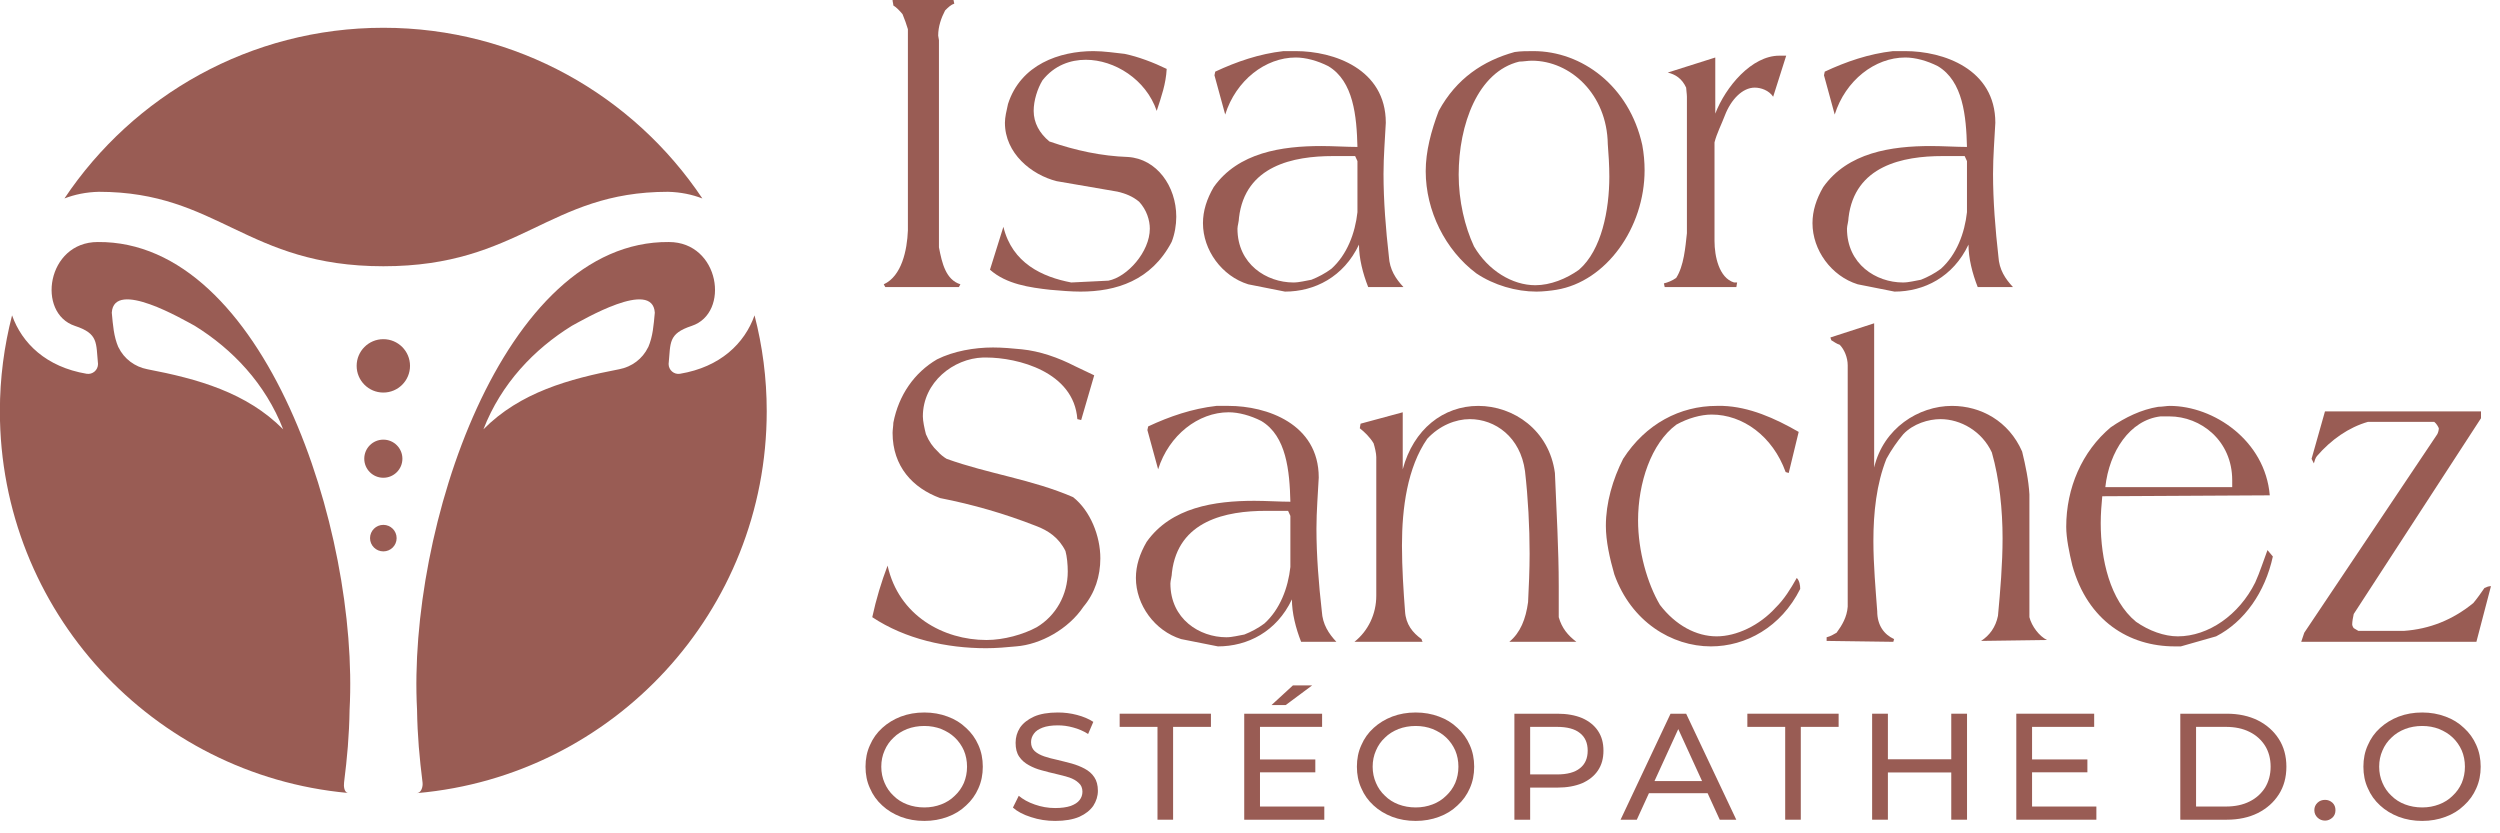 <?xml version="1.0" encoding="UTF-8" standalone="no"?>
<!DOCTYPE svg PUBLIC "-//W3C//DTD SVG 1.1//EN" "http://www.w3.org/Graphics/SVG/1.1/DTD/svg11.dtd">
<svg width="100%" height="100%" viewBox="0 0 126 42" version="1.1" xmlns="http://www.w3.org/2000/svg" xmlns:xlink="http://www.w3.org/1999/xlink" xml:space="preserve" xmlns:serif="http://www.serif.com/" style="fill-rule:evenodd;clip-rule:evenodd;stroke-linejoin:round;stroke-miterlimit:2;">
    <g transform="matrix(1,0,0,1,-2307.24,-418.557)">
        <g>
            <g transform="matrix(1,0,0,1,0,0.036)">
                <g transform="matrix(0,-1,-1,0,2326.56,444.973)">
                    <path d="M-0.67,-0.67C-0.3,-0.67 -0.001,-0.37 -0.001,-0.001C-0.001,0.369 -0.3,0.67 -0.67,0.67C-1.039,0.67 -1.338,0.369 -1.338,-0.001C-1.338,-0.37 -1.039,-0.67 -0.67,-0.67" style="fill:rgb(153,92,84);"/>
                </g>
                <g transform="matrix(1,0,0,1,2312.22,423.673)">
                    <path d="M0,4.515C6.031,4.515 7.43,8.267 14.343,8.267C21.255,8.267 22.654,4.515 28.685,4.515C29.328,4.53 29.905,4.652 30.42,4.852C26.953,-0.335 21.048,-3.752 14.344,-3.752C7.638,-3.752 1.733,-0.335 -1.732,4.85C-1.218,4.652 -0.641,4.53 0,4.515" style="fill:rgb(153,92,84);"/>
                </g>
                <g transform="matrix(-1,0,0,1,2326.56,442.6)">
                    <path d="M0,-1.921C0.531,-1.921 0.961,-1.491 0.961,-0.96C0.961,-0.43 0.531,0 0,0C-0.531,0 -0.961,-0.43 -0.961,-0.96C-0.961,-1.491 -0.531,-1.921 0,-1.921" style="fill:rgb(153,92,84);"/>
                </g>
                <g transform="matrix(-1,0,0,1,2326.56,438.306)">
                    <path d="M0,-2.691C0.743,-2.691 1.345,-2.089 1.345,-1.346C1.345,-0.603 0.743,0 0,0C-0.743,0 -1.345,-0.603 -1.345,-1.346C-1.345,-2.089 -0.743,-2.691 0,-2.691" style="fill:rgb(153,92,84);"/>
                </g>
                <g transform="matrix(1,0,0,1,2314.66,452)">
                    <path d="M0,-14.871C-0.618,-14.99 -1.168,-15.389 -1.45,-15.978L-1.454,-15.977C-1.69,-16.531 -1.725,-17.074 -1.786,-17.72C-1.682,-19.436 1.842,-17.352 2.393,-17.06C4.289,-15.887 5.956,-14.148 6.851,-11.841C5.009,-13.702 2.537,-14.384 0,-14.871M9.921,5.956C10.077,4.709 10.179,3.609 10.199,2.292C10.684,-6.759 5.894,-21.356 -2.493,-21.281C-5.063,-21.281 -5.59,-17.695 -3.642,-17.053C-2.445,-16.659 -2.587,-16.203 -2.48,-15.133C-2.48,-14.827 -2.754,-14.59 -3.055,-14.641C-5.087,-14.983 -6.311,-16.172 -6.812,-17.585C-7.21,-16.042 -7.426,-14.423 -7.426,-12.756C-7.426,-2.688 0.275,5.581 10.109,6.485C9.933,6.444 9.894,6.167 9.921,5.956" style="fill:rgb(153,92,84);"/>
                </g>
                <g transform="matrix(1,0,0,1,2339.91,453.117)">
                    <path d="M0,-17.094L-0.004,-17.095C-0.286,-16.505 -0.836,-16.106 -1.454,-15.988C-3.992,-15.501 -6.463,-14.819 -8.305,-12.958C-7.411,-15.264 -5.744,-17.004 -3.847,-18.176C-3.296,-18.468 0.228,-20.553 0.332,-18.837C0.271,-18.191 0.236,-17.648 0,-17.094M5.359,-18.702C4.859,-17.288 3.635,-16.099 1.603,-15.758C1.302,-15.707 1.028,-15.944 1.028,-16.25C1.135,-17.32 0.992,-17.775 2.189,-18.17C4.138,-18.812 3.61,-22.398 1.041,-22.398C-7.346,-22.473 -12.136,-7.876 -11.651,1.175C-11.631,2.492 -11.529,3.592 -11.374,4.839C-11.346,5.058 -11.441,5.351 -11.635,5.374C-11.65,5.376 -11.668,5.377 -11.684,5.379C-11.664,5.378 -11.644,5.377 -11.624,5.375C-1.762,4.501 5.973,-3.78 5.973,-13.873C5.973,-15.54 5.758,-17.158 5.359,-18.702" style="fill:rgb(153,92,84);"/>
                </g>
            </g>
            <g transform="matrix(1,0,0,1,0,-2.837)">
                <g transform="matrix(1,0,0,1,-0.324,0.324)">
                    <g transform="matrix(19.32,0,0,23,2351.41,453.441)">
                        <path d="M0.601,-0.184C0.601,-0.233 0.575,-0.288 0.53,-0.318C0.423,-0.357 0.309,-0.369 0.2,-0.402C0.192,-0.406 0.183,-0.412 0.177,-0.418C0.164,-0.428 0.154,-0.44 0.146,-0.456C0.142,-0.469 0.138,-0.485 0.138,-0.495C0.138,-0.57 0.218,-0.622 0.295,-0.624L0.303,-0.624C0.385,-0.624 0.532,-0.593 0.541,-0.489L0.551,-0.487L0.585,-0.585L0.535,-0.605C0.491,-0.624 0.443,-0.638 0.396,-0.642C0.373,-0.644 0.345,-0.646 0.321,-0.646C0.272,-0.646 0.218,-0.638 0.175,-0.62C0.116,-0.591 0.075,-0.542 0.061,-0.481C0.061,-0.475 0.059,-0.465 0.059,-0.459C0.059,-0.385 0.112,-0.338 0.183,-0.316C0.268,-0.302 0.351,-0.282 0.433,-0.255C0.465,-0.245 0.493,-0.229 0.51,-0.2C0.514,-0.188 0.516,-0.17 0.516,-0.155C0.516,-0.104 0.485,-0.058 0.435,-0.033C0.4,-0.017 0.349,-0.005 0.304,-0.005C0.192,-0.005 0.075,-0.058 0.046,-0.168C0.03,-0.133 0.016,-0.094 0.006,-0.055C0.092,-0.007 0.2,0.013 0.303,0.013C0.329,0.013 0.357,0.011 0.381,0.009C0.445,0.005 0.518,-0.029 0.557,-0.078C0.587,-0.108 0.601,-0.145 0.601,-0.184Z" style="fill:rgb(153,92,84);fill-rule:nonzero;"/>
                    </g>
                    <g transform="matrix(19.32,0,0,23,2364.62,453.441)">
                        <path d="M0.533,-0.001C0.513,-0.019 0.497,-0.039 0.495,-0.068C0.487,-0.127 0.481,-0.19 0.481,-0.249C0.481,-0.288 0.485,-0.326 0.487,-0.361C0.487,-0.479 0.351,-0.518 0.252,-0.518L0.22,-0.518C0.157,-0.512 0.098,-0.495 0.042,-0.473L0.04,-0.465L0.068,-0.379C0.096,-0.454 0.173,-0.504 0.252,-0.504C0.278,-0.504 0.309,-0.497 0.337,-0.485C0.403,-0.452 0.411,-0.375 0.413,-0.308C0.386,-0.308 0.349,-0.31 0.319,-0.31C0.216,-0.31 0.102,-0.296 0.038,-0.22C0.02,-0.194 0.01,-0.168 0.01,-0.141C0.01,-0.082 0.059,-0.025 0.128,-0.007L0.224,0.009C0.301,0.009 0.377,-0.023 0.417,-0.094C0.417,-0.064 0.427,-0.031 0.441,-0.001L0.533,-0.001ZM0.413,-0.165C0.407,-0.119 0.386,-0.072 0.345,-0.041C0.329,-0.031 0.311,-0.023 0.293,-0.017C0.278,-0.015 0.262,-0.011 0.246,-0.011C0.176,-0.011 0.1,-0.051 0.1,-0.129C0.1,-0.135 0.104,-0.145 0.104,-0.153C0.12,-0.267 0.246,-0.288 0.349,-0.288L0.407,-0.288L0.413,-0.277L0.413,-0.165Z" style="fill:rgb(153,92,84);fill-rule:nonzero;"/>
                    </g>
                    <g transform="matrix(19.32,0,0,23,2375.75,453.441)">
                        <path d="M0.583,-0.001C0.561,-0.015 0.545,-0.031 0.537,-0.055L0.537,-0.123C0.537,-0.204 0.531,-0.288 0.527,-0.371C0.512,-0.465 0.419,-0.518 0.327,-0.518C0.236,-0.518 0.158,-0.467 0.13,-0.379L0.13,-0.504L0.02,-0.479L0.018,-0.469C0.03,-0.461 0.044,-0.45 0.054,-0.436C0.057,-0.428 0.061,-0.414 0.061,-0.406L0.061,-0.102C0.061,-0.062 0.04,-0.025 0.004,-0.001L0.182,-0.001C0.18,-0.003 0.18,-0.005 0.179,-0.007C0.156,-0.021 0.138,-0.039 0.136,-0.068C0.132,-0.112 0.128,-0.163 0.128,-0.212C0.128,-0.294 0.142,-0.383 0.194,-0.446C0.226,-0.475 0.268,-0.489 0.305,-0.489C0.371,-0.489 0.437,-0.45 0.449,-0.375C0.457,-0.316 0.461,-0.253 0.461,-0.194C0.461,-0.159 0.459,-0.121 0.457,-0.088C0.451,-0.051 0.437,-0.021 0.408,-0.001L0.583,-0.001Z" style="fill:rgb(153,92,84);fill-rule:nonzero;"/>
                    </g>
                    <g transform="matrix(19.32,0,0,23,2388.21,453.441)">
                        <path d="M0.522,-0.117C0.522,-0.125 0.52,-0.135 0.513,-0.141C0.497,-0.117 0.48,-0.094 0.458,-0.076C0.416,-0.037 0.356,-0.013 0.304,-0.013C0.251,-0.013 0.197,-0.037 0.156,-0.082C0.123,-0.129 0.099,-0.2 0.099,-0.267C0.099,-0.349 0.133,-0.436 0.199,-0.477C0.229,-0.491 0.263,-0.499 0.291,-0.499C0.372,-0.499 0.45,-0.452 0.484,-0.373L0.492,-0.371L0.518,-0.461C0.456,-0.491 0.389,-0.516 0.32,-0.518L0.304,-0.518C0.209,-0.518 0.119,-0.479 0.06,-0.402C0.033,-0.357 0.015,-0.306 0.015,-0.255C0.015,-0.222 0.025,-0.184 0.037,-0.149C0.081,-0.045 0.187,0.009 0.289,0.009C0.38,0.009 0.472,-0.033 0.522,-0.117Z" style="fill:rgb(153,92,84);fill-rule:nonzero;"/>
                    </g>
                    <g transform="matrix(19.32,0,0,23,2399.51,453.441)">
                        <path d="M0.581,-0.005C0.561,-0.013 0.541,-0.035 0.535,-0.055L0.535,-0.324C0.533,-0.355 0.525,-0.387 0.516,-0.418C0.481,-0.485 0.408,-0.518 0.333,-0.518C0.246,-0.518 0.154,-0.469 0.13,-0.383L0.13,-0.699L0.016,-0.668C0.016,-0.666 0.018,-0.664 0.018,-0.662C0.026,-0.658 0.032,-0.654 0.04,-0.652C0.052,-0.642 0.061,-0.624 0.061,-0.607L0.061,-0.078C0.059,-0.055 0.046,-0.037 0.032,-0.021C0.024,-0.017 0.016,-0.013 0.006,-0.011L0.006,-0.003L0.18,-0.001L0.182,-0.007C0.156,-0.017 0.138,-0.037 0.138,-0.068C0.134,-0.114 0.128,-0.17 0.128,-0.222C0.128,-0.284 0.136,-0.347 0.162,-0.402C0.175,-0.422 0.19,-0.44 0.206,-0.456C0.232,-0.479 0.272,-0.489 0.303,-0.489C0.355,-0.489 0.411,-0.463 0.437,-0.416C0.457,-0.357 0.465,-0.29 0.465,-0.228C0.465,-0.172 0.459,-0.112 0.453,-0.058C0.447,-0.033 0.431,-0.015 0.409,-0.003L0.581,-0.005Z" style="fill:rgb(153,92,84);fill-rule:nonzero;"/>
                    </g>
                    <g transform="matrix(19.32,0,0,23,2411.47,453.441)">
                        <path d="M0.551,-0.188L0.537,-0.202C0.527,-0.18 0.517,-0.153 0.505,-0.131C0.463,-0.06 0.383,-0.013 0.303,-0.013C0.268,-0.013 0.228,-0.025 0.194,-0.045C0.126,-0.092 0.102,-0.182 0.102,-0.261C0.102,-0.282 0.104,-0.302 0.106,-0.32L0.543,-0.322C0.531,-0.442 0.397,-0.518 0.282,-0.518C0.274,-0.518 0.262,-0.516 0.252,-0.516C0.208,-0.51 0.166,-0.493 0.128,-0.471C0.053,-0.418 0.012,-0.338 0.012,-0.253C0.012,-0.228 0.02,-0.196 0.028,-0.168C0.068,-0.047 0.176,0.009 0.295,0.009L0.311,0.009L0.403,-0.013C0.477,-0.045 0.531,-0.11 0.551,-0.188ZM0.445,-0.34L0.114,-0.34C0.124,-0.418 0.178,-0.487 0.258,-0.495L0.281,-0.495C0.363,-0.495 0.445,-0.442 0.445,-0.355L0.445,-0.34Z" style="fill:rgb(153,92,84);fill-rule:nonzero;"/>
                    </g>
                    <g transform="matrix(19.32,0,0,23,2423.41,453.441)">
                        <path d="M0.502,-0.123C0.495,-0.123 0.491,-0.121 0.485,-0.119C0.476,-0.108 0.466,-0.096 0.456,-0.086C0.402,-0.049 0.342,-0.029 0.275,-0.025L0.156,-0.025L0.144,-0.031C0.142,-0.033 0.14,-0.037 0.14,-0.039C0.14,-0.045 0.142,-0.055 0.144,-0.062L0.476,-0.491L0.476,-0.506L0.069,-0.506L0.034,-0.402L0.04,-0.392C0.042,-0.398 0.044,-0.404 0.048,-0.408C0.085,-0.444 0.131,-0.471 0.181,-0.483L0.354,-0.483C0.36,-0.479 0.364,-0.473 0.366,-0.469C0.366,-0.465 0.364,-0.459 0.362,-0.456L0.015,-0.021L0.007,-0.001L0.464,-0.001L0.502,-0.123Z" style="fill:rgb(153,92,84);fill-rule:nonzero;"/>
                    </g>
                </g>
                <g transform="matrix(1,0,0,1,-0.324,0.324)">
                    <g transform="matrix(19.32,0,0,23,2351.39,435.56)">
                        <path d="M0.237,-0.007C0.199,-0.017 0.189,-0.053 0.181,-0.088L0.181,-0.542C0.181,-0.544 0.179,-0.55 0.179,-0.552C0.179,-0.572 0.187,-0.591 0.197,-0.607C0.205,-0.614 0.213,-0.62 0.221,-0.622L0.219,-0.63L0.06,-0.63C0.06,-0.626 0.062,-0.622 0.062,-0.618C0.07,-0.614 0.078,-0.607 0.086,-0.599C0.092,-0.587 0.096,-0.577 0.1,-0.566L0.1,-0.125C0.098,-0.082 0.084,-0.025 0.037,-0.007L0.041,-0.001L0.233,-0.001L0.237,-0.007Z" style="fill:rgb(153,92,84);fill-rule:nonzero;"/>
                    </g>
                    <g transform="matrix(19.32,0,0,23,2357.42,435.56)">
                        <path d="M0.488,-0.155C0.488,-0.222 0.437,-0.282 0.362,-0.286C0.293,-0.288 0.226,-0.3 0.157,-0.32C0.131,-0.338 0.116,-0.361 0.116,-0.387C0.116,-0.41 0.126,-0.436 0.139,-0.454C0.17,-0.487 0.212,-0.499 0.252,-0.499C0.327,-0.499 0.409,-0.456 0.437,-0.387C0.449,-0.418 0.461,-0.446 0.463,-0.479C0.429,-0.493 0.388,-0.506 0.353,-0.512C0.331,-0.514 0.299,-0.518 0.272,-0.518C0.184,-0.518 0.082,-0.489 0.049,-0.402C0.045,-0.387 0.041,-0.373 0.041,-0.361C0.041,-0.294 0.11,-0.247 0.176,-0.233L0.335,-0.21C0.355,-0.206 0.374,-0.2 0.391,-0.188C0.411,-0.17 0.419,-0.147 0.419,-0.129C0.419,-0.078 0.36,-0.023 0.311,-0.015L0.214,-0.011C0.139,-0.023 0.06,-0.053 0.037,-0.133L0.002,-0.039C0.045,-0.007 0.106,-0 0.159,0.005C0.186,0.007 0.214,0.009 0.238,0.009C0.331,0.009 0.423,-0.015 0.476,-0.1C0.484,-0.117 0.488,-0.137 0.488,-0.155Z" style="fill:rgb(153,92,84);fill-rule:nonzero;"/>
                    </g>
                    <g transform="matrix(19.32,0,0,23,2368,435.56)">
                        <path d="M0.533,-0.001C0.513,-0.019 0.497,-0.039 0.495,-0.068C0.487,-0.127 0.481,-0.19 0.481,-0.249C0.481,-0.288 0.485,-0.326 0.487,-0.361C0.487,-0.479 0.351,-0.518 0.252,-0.518L0.22,-0.518C0.157,-0.512 0.098,-0.495 0.042,-0.473L0.04,-0.465L0.068,-0.379C0.096,-0.454 0.173,-0.504 0.252,-0.504C0.278,-0.504 0.309,-0.497 0.337,-0.485C0.403,-0.452 0.411,-0.375 0.413,-0.308C0.386,-0.308 0.349,-0.31 0.319,-0.31C0.216,-0.31 0.102,-0.296 0.038,-0.22C0.02,-0.194 0.01,-0.168 0.01,-0.141C0.01,-0.082 0.059,-0.025 0.128,-0.007L0.224,0.009C0.301,0.009 0.377,-0.023 0.417,-0.094C0.417,-0.064 0.427,-0.031 0.441,-0.001L0.533,-0.001ZM0.413,-0.165C0.407,-0.119 0.386,-0.072 0.345,-0.041C0.329,-0.031 0.311,-0.023 0.293,-0.017C0.278,-0.015 0.262,-0.011 0.246,-0.011C0.176,-0.011 0.1,-0.051 0.1,-0.129C0.1,-0.135 0.104,-0.145 0.104,-0.153C0.12,-0.267 0.246,-0.288 0.349,-0.288L0.407,-0.288L0.413,-0.277L0.413,-0.165Z" style="fill:rgb(153,92,84);fill-rule:nonzero;"/>
                    </g>
                    <g transform="matrix(19.32,0,0,23,2379.13,435.56)">
                        <path d="M0.586,-0.257C0.586,-0.275 0.584,-0.294 0.58,-0.312C0.546,-0.442 0.422,-0.518 0.296,-0.518C0.279,-0.518 0.263,-0.518 0.247,-0.516C0.165,-0.497 0.095,-0.458 0.049,-0.387C0.029,-0.343 0.015,-0.298 0.015,-0.255C0.015,-0.168 0.066,-0.082 0.147,-0.031C0.193,-0.005 0.251,0.009 0.304,0.009C0.32,0.009 0.342,0.007 0.356,0.005C0.486,-0.013 0.586,-0.131 0.586,-0.257ZM0.494,-0.243C0.494,-0.17 0.474,-0.082 0.415,-0.039C0.382,-0.019 0.34,-0.005 0.301,-0.005C0.241,-0.005 0.178,-0.037 0.141,-0.09C0.117,-0.133 0.101,-0.19 0.101,-0.247C0.101,-0.357 0.151,-0.473 0.259,-0.495C0.269,-0.495 0.281,-0.497 0.292,-0.497C0.392,-0.497 0.488,-0.424 0.49,-0.314C0.492,-0.294 0.494,-0.267 0.494,-0.243Z" style="fill:rgb(153,92,84);fill-rule:nonzero;"/>
                    </g>
                    <g transform="matrix(19.32,0,0,23,2391.29,435.56)">
                        <path d="M0.326,-0.508L0.308,-0.508C0.236,-0.508 0.168,-0.44 0.141,-0.381L0.141,-0.504L0.017,-0.471C0.037,-0.467 0.054,-0.458 0.065,-0.438C0.065,-0.434 0.067,-0.424 0.067,-0.418L0.067,-0.119C0.063,-0.088 0.059,-0.047 0.039,-0.021C0.029,-0.015 0.017,-0.011 0.007,-0.009L0.009,-0.001L0.196,-0.001L0.198,-0.011L0.19,-0.011C0.151,-0.021 0.139,-0.068 0.139,-0.102L0.139,-0.318C0.145,-0.338 0.157,-0.357 0.166,-0.377C0.182,-0.412 0.212,-0.438 0.244,-0.438C0.26,-0.438 0.281,-0.432 0.292,-0.418L0.326,-0.508Z" style="fill:rgb(153,92,84);fill-rule:nonzero;"/>
                    </g>
                    <g transform="matrix(19.32,0,0,23,2398.72,435.56)">
                        <path d="M0.533,-0.001C0.513,-0.019 0.497,-0.039 0.495,-0.068C0.487,-0.127 0.481,-0.19 0.481,-0.249C0.481,-0.288 0.485,-0.326 0.487,-0.361C0.487,-0.479 0.351,-0.518 0.252,-0.518L0.22,-0.518C0.157,-0.512 0.098,-0.495 0.042,-0.473L0.04,-0.465L0.068,-0.379C0.096,-0.454 0.173,-0.504 0.252,-0.504C0.278,-0.504 0.309,-0.497 0.337,-0.485C0.403,-0.452 0.411,-0.375 0.413,-0.308C0.386,-0.308 0.349,-0.31 0.319,-0.31C0.216,-0.31 0.102,-0.296 0.038,-0.22C0.02,-0.194 0.01,-0.168 0.01,-0.141C0.01,-0.082 0.059,-0.025 0.128,-0.007L0.224,0.009C0.301,0.009 0.377,-0.023 0.417,-0.094C0.417,-0.064 0.427,-0.031 0.441,-0.001L0.533,-0.001ZM0.413,-0.165C0.407,-0.119 0.386,-0.072 0.345,-0.041C0.329,-0.031 0.311,-0.023 0.293,-0.017C0.278,-0.015 0.262,-0.011 0.246,-0.011C0.176,-0.011 0.1,-0.051 0.1,-0.129C0.1,-0.135 0.104,-0.145 0.104,-0.153C0.12,-0.267 0.246,-0.288 0.349,-0.288L0.407,-0.288L0.413,-0.277L0.413,-0.165Z" style="fill:rgb(153,92,84);fill-rule:nonzero;"/>
                    </g>
                </g>
                <g transform="matrix(1.041,0,0,1,-96.754,0)">
                    <g transform="matrix(7.632,0,0,7.632,2350.85,462.707)">
                        <path d="M0.421,0.008C0.367,0.008 0.318,-0.001 0.272,-0.019C0.227,-0.037 0.187,-0.062 0.154,-0.094C0.12,-0.126 0.094,-0.164 0.076,-0.208C0.057,-0.251 0.048,-0.298 0.048,-0.35C0.048,-0.402 0.057,-0.449 0.076,-0.492C0.094,-0.536 0.12,-0.574 0.154,-0.606C0.188,-0.638 0.227,-0.663 0.272,-0.681C0.318,-0.699 0.367,-0.708 0.421,-0.708C0.474,-0.708 0.523,-0.699 0.569,-0.681C0.614,-0.664 0.653,-0.639 0.686,-0.606C0.72,-0.574 0.746,-0.536 0.764,-0.493C0.783,-0.449 0.792,-0.402 0.792,-0.35C0.792,-0.298 0.783,-0.251 0.764,-0.207C0.746,-0.164 0.72,-0.126 0.686,-0.094C0.653,-0.061 0.614,-0.036 0.569,-0.019C0.523,-0.001 0.474,0.008 0.421,0.008ZM0.421,-0.081C0.46,-0.081 0.495,-0.088 0.528,-0.101C0.561,-0.114 0.59,-0.133 0.614,-0.158C0.639,-0.182 0.658,-0.21 0.672,-0.243C0.685,-0.276 0.692,-0.311 0.692,-0.35C0.692,-0.389 0.685,-0.425 0.672,-0.457C0.658,-0.49 0.639,-0.518 0.615,-0.542C0.59,-0.567 0.561,-0.585 0.528,-0.599C0.496,-0.612 0.46,-0.619 0.421,-0.619C0.382,-0.619 0.345,-0.612 0.312,-0.599C0.279,-0.585 0.25,-0.567 0.226,-0.542C0.201,-0.518 0.182,-0.489 0.169,-0.457C0.155,-0.424 0.148,-0.389 0.148,-0.35C0.148,-0.312 0.155,-0.276 0.169,-0.243C0.182,-0.211 0.201,-0.182 0.226,-0.158C0.25,-0.133 0.279,-0.114 0.312,-0.101C0.345,-0.088 0.382,-0.081 0.421,-0.081Z" style="fill:rgb(153,92,84);fill-rule:nonzero;"/>
                    </g>
                    <g transform="matrix(7.632,0,0,7.632,2358.04,462.707)">
                        <path d="M0.309,0.008C0.256,0.008 0.205,-0 0.156,-0.017C0.107,-0.033 0.069,-0.054 0.041,-0.08L0.078,-0.158C0.104,-0.135 0.138,-0.115 0.18,-0.1C0.221,-0.085 0.264,-0.077 0.309,-0.077C0.349,-0.077 0.382,-0.082 0.408,-0.091C0.433,-0.101 0.452,-0.113 0.464,-0.13C0.476,-0.146 0.482,-0.164 0.482,-0.185C0.482,-0.209 0.474,-0.229 0.458,-0.243C0.443,-0.258 0.423,-0.27 0.398,-0.279C0.373,-0.287 0.345,-0.295 0.315,-0.302C0.285,-0.309 0.255,-0.317 0.224,-0.326C0.194,-0.334 0.166,-0.346 0.142,-0.36C0.117,-0.374 0.096,-0.393 0.081,-0.416C0.065,-0.44 0.058,-0.47 0.058,-0.508C0.058,-0.544 0.067,-0.577 0.086,-0.608C0.106,-0.638 0.135,-0.662 0.175,-0.681C0.214,-0.699 0.265,-0.708 0.326,-0.708C0.367,-0.708 0.407,-0.703 0.447,-0.692C0.487,-0.681 0.522,-0.666 0.551,-0.646L0.518,-0.566C0.488,-0.586 0.456,-0.6 0.423,-0.609C0.389,-0.619 0.357,-0.623 0.326,-0.623C0.287,-0.623 0.254,-0.618 0.229,-0.608C0.204,-0.598 0.185,-0.585 0.174,-0.568C0.162,-0.551 0.156,-0.533 0.156,-0.512C0.156,-0.487 0.164,-0.468 0.179,-0.453C0.195,-0.438 0.215,-0.427 0.24,-0.418C0.265,-0.409 0.293,-0.402 0.323,-0.395C0.353,-0.387 0.383,-0.38 0.414,-0.371C0.444,-0.362 0.471,-0.351 0.496,-0.337C0.521,-0.323 0.542,-0.305 0.557,-0.281C0.572,-0.258 0.58,-0.228 0.58,-0.191C0.58,-0.156 0.57,-0.123 0.551,-0.092C0.531,-0.062 0.502,-0.038 0.462,-0.019C0.421,-0.001 0.371,0.008 0.309,0.008Z" style="fill:rgb(153,92,84);fill-rule:nonzero;"/>
                    </g>
                    <g transform="matrix(7.632,0,0,7.632,2363.49,462.707)">
                        <path d="M0.244,-0L0.244,-0.613L0.004,-0.613L0.004,-0.7L0.583,-0.7L0.583,-0.613L0.343,-0.613L0.343,-0L0.244,-0Z" style="fill:rgb(153,92,84);fill-rule:nonzero;"/>
                    </g>
                    <g transform="matrix(7.632,0,0,7.632,2368.75,462.707)">
                        <path d="M0.196,-0.398L0.556,-0.398L0.556,-0.313L0.196,-0.313L0.196,-0.398ZM0.205,-0.087L0.613,-0.087L0.613,-0L0.105,-0L0.105,-0.7L0.599,-0.7L0.599,-0.613L0.205,-0.613L0.205,-0.087ZM0.278,-0.757L0.414,-0.887L0.536,-0.887L0.368,-0.757L0.278,-0.757Z" style="fill:rgb(153,92,84);fill-rule:nonzero;"/>
                    </g>
                    <g transform="matrix(7.632,0,0,7.632,2374.64,462.707)">
                        <path d="M0.421,0.008C0.367,0.008 0.318,-0.001 0.272,-0.019C0.227,-0.037 0.187,-0.062 0.154,-0.094C0.12,-0.126 0.094,-0.164 0.076,-0.208C0.057,-0.251 0.048,-0.298 0.048,-0.35C0.048,-0.402 0.057,-0.449 0.076,-0.492C0.094,-0.536 0.12,-0.574 0.154,-0.606C0.188,-0.638 0.227,-0.663 0.272,-0.681C0.318,-0.699 0.367,-0.708 0.421,-0.708C0.474,-0.708 0.523,-0.699 0.569,-0.681C0.614,-0.664 0.653,-0.639 0.686,-0.606C0.72,-0.574 0.746,-0.536 0.764,-0.493C0.783,-0.449 0.792,-0.402 0.792,-0.35C0.792,-0.298 0.783,-0.251 0.764,-0.207C0.746,-0.164 0.72,-0.126 0.686,-0.094C0.653,-0.061 0.614,-0.036 0.569,-0.019C0.523,-0.001 0.474,0.008 0.421,0.008ZM0.421,-0.081C0.46,-0.081 0.495,-0.088 0.528,-0.101C0.561,-0.114 0.59,-0.133 0.614,-0.158C0.639,-0.182 0.658,-0.21 0.672,-0.243C0.685,-0.276 0.692,-0.311 0.692,-0.35C0.692,-0.389 0.685,-0.425 0.672,-0.457C0.658,-0.49 0.639,-0.518 0.615,-0.542C0.59,-0.567 0.561,-0.585 0.528,-0.599C0.496,-0.612 0.46,-0.619 0.421,-0.619C0.382,-0.619 0.345,-0.612 0.312,-0.599C0.279,-0.585 0.25,-0.567 0.226,-0.542C0.201,-0.518 0.182,-0.489 0.169,-0.457C0.155,-0.424 0.148,-0.389 0.148,-0.35C0.148,-0.312 0.155,-0.276 0.169,-0.243C0.182,-0.211 0.201,-0.182 0.226,-0.158C0.25,-0.133 0.279,-0.114 0.312,-0.101C0.345,-0.088 0.382,-0.081 0.421,-0.081Z" style="fill:rgb(153,92,84);fill-rule:nonzero;"/>
                    </g>
                    <g transform="matrix(7.632,0,0,7.632,2381.83,462.707)">
                        <path d="M0.105,-0L0.105,-0.7L0.378,-0.7C0.439,-0.7 0.491,-0.69 0.535,-0.671C0.578,-0.651 0.612,-0.623 0.635,-0.587C0.659,-0.55 0.67,-0.507 0.67,-0.456C0.67,-0.405 0.659,-0.362 0.635,-0.325C0.612,-0.289 0.578,-0.261 0.535,-0.241C0.491,-0.222 0.439,-0.212 0.378,-0.212L0.16,-0.212L0.205,-0.259L0.205,-0L0.105,-0ZM0.205,-0.249L0.16,-0.299L0.375,-0.299C0.439,-0.299 0.488,-0.312 0.521,-0.34C0.554,-0.367 0.57,-0.406 0.57,-0.456C0.57,-0.506 0.554,-0.545 0.521,-0.572C0.488,-0.6 0.439,-0.613 0.375,-0.613L0.16,-0.613L0.205,-0.663L0.205,-0.249Z" style="fill:rgb(153,92,84);fill-rule:nonzero;"/>
                    </g>
                    <g transform="matrix(7.632,0,0,7.632,2387.78,462.707)">
                        <path d="M-0.001,-0L0.316,-0.7L0.415,-0.7L0.733,-0L0.628,-0L0.345,-0.644L0.385,-0.644L0.102,-0L-0.001,-0ZM0.134,-0.175L0.161,-0.255L0.555,-0.255L0.584,-0.175L0.134,-0.175Z" style="fill:rgb(153,92,84);fill-rule:nonzero;"/>
                    </g>
                    <g transform="matrix(7.632,0,0,7.632,2393.88,462.707)">
                        <path d="M0.244,-0L0.244,-0.613L0.004,-0.613L0.004,-0.7L0.583,-0.7L0.583,-0.613L0.343,-0.613L0.343,-0L0.244,-0Z" style="fill:rgb(153,92,84);fill-rule:nonzero;"/>
                    </g>
                    <g transform="matrix(7.632,0,0,7.632,2399.15,462.707)">
                        <path d="M0.607,-0.7L0.707,-0.7L0.707,-0L0.607,-0L0.607,-0.7ZM0.205,-0L0.105,-0L0.105,-0.7L0.205,-0.7L0.205,-0ZM0.616,-0.312L0.195,-0.312L0.195,-0.399L0.616,-0.399L0.616,-0.312Z" style="fill:rgb(153,92,84);fill-rule:nonzero;"/>
                    </g>
                    <g transform="matrix(7.632,0,0,7.632,2406.13,462.707)">
                        <path d="M0.196,-0.398L0.556,-0.398L0.556,-0.313L0.196,-0.313L0.196,-0.398ZM0.205,-0.087L0.613,-0.087L0.613,-0L0.105,-0L0.105,-0.7L0.599,-0.7L0.599,-0.613L0.205,-0.613L0.205,-0.087Z" style="fill:rgb(153,92,84);fill-rule:nonzero;"/>
                    </g>
                    <g transform="matrix(7.632,0,0,7.632,2414.07,462.707)">
                        <path d="M0.105,-0L0.105,-0.7L0.4,-0.7C0.475,-0.7 0.541,-0.685 0.597,-0.656C0.654,-0.626 0.698,-0.585 0.73,-0.533C0.762,-0.481 0.778,-0.42 0.778,-0.35C0.778,-0.28 0.762,-0.219 0.73,-0.167C0.698,-0.115 0.654,-0.074 0.597,-0.044C0.541,-0.015 0.475,-0 0.4,-0L0.105,-0ZM0.205,-0.087L0.394,-0.087C0.452,-0.087 0.502,-0.098 0.544,-0.12C0.587,-0.142 0.619,-0.173 0.643,-0.212C0.666,-0.252 0.678,-0.298 0.678,-0.35C0.678,-0.403 0.666,-0.449 0.643,-0.488C0.619,-0.527 0.587,-0.558 0.544,-0.58C0.502,-0.602 0.452,-0.613 0.394,-0.613L0.205,-0.613L0.205,-0.087Z" style="fill:rgb(153,92,84);fill-rule:nonzero;"/>
                    </g>
                    <g transform="matrix(7.632,0,0,7.632,2421.01,462.707)">
                        <path d="M0.114,0.006C0.095,0.006 0.079,-0.001 0.066,-0.014C0.053,-0.027 0.046,-0.043 0.046,-0.063C0.046,-0.083 0.053,-0.099 0.066,-0.112C0.079,-0.125 0.095,-0.131 0.114,-0.131C0.132,-0.131 0.147,-0.125 0.161,-0.112C0.174,-0.099 0.18,-0.083 0.18,-0.063C0.18,-0.043 0.174,-0.027 0.161,-0.014C0.147,-0.001 0.132,0.006 0.114,0.006Z" style="fill:rgb(153,92,84);fill-rule:nonzero;"/>
                    </g>
                    <g transform="matrix(7.632,0,0,7.632,2423.37,462.707)">
                        <path d="M0.421,0.008C0.367,0.008 0.318,-0.001 0.272,-0.019C0.227,-0.037 0.187,-0.062 0.154,-0.094C0.12,-0.126 0.094,-0.164 0.076,-0.208C0.057,-0.251 0.048,-0.298 0.048,-0.35C0.048,-0.402 0.057,-0.449 0.076,-0.492C0.094,-0.536 0.12,-0.574 0.154,-0.606C0.188,-0.638 0.227,-0.663 0.272,-0.681C0.318,-0.699 0.367,-0.708 0.421,-0.708C0.474,-0.708 0.523,-0.699 0.569,-0.681C0.614,-0.664 0.653,-0.639 0.686,-0.606C0.72,-0.574 0.746,-0.536 0.764,-0.493C0.783,-0.449 0.792,-0.402 0.792,-0.35C0.792,-0.298 0.783,-0.251 0.764,-0.207C0.746,-0.164 0.72,-0.126 0.686,-0.094C0.653,-0.061 0.614,-0.036 0.569,-0.019C0.523,-0.001 0.474,0.008 0.421,0.008ZM0.421,-0.081C0.46,-0.081 0.495,-0.088 0.528,-0.101C0.561,-0.114 0.59,-0.133 0.614,-0.158C0.639,-0.182 0.658,-0.21 0.672,-0.243C0.685,-0.276 0.692,-0.311 0.692,-0.35C0.692,-0.389 0.685,-0.425 0.672,-0.457C0.658,-0.49 0.639,-0.518 0.615,-0.542C0.59,-0.567 0.561,-0.585 0.528,-0.599C0.496,-0.612 0.46,-0.619 0.421,-0.619C0.382,-0.619 0.345,-0.612 0.312,-0.599C0.279,-0.585 0.25,-0.567 0.226,-0.542C0.201,-0.518 0.182,-0.489 0.169,-0.457C0.155,-0.424 0.148,-0.389 0.148,-0.35C0.148,-0.312 0.155,-0.276 0.169,-0.243C0.182,-0.211 0.201,-0.182 0.226,-0.158C0.25,-0.133 0.279,-0.114 0.312,-0.101C0.345,-0.088 0.382,-0.081 0.421,-0.081Z" style="fill:rgb(153,92,84);fill-rule:nonzero;"/>
                    </g>
                </g>
            </g>
        </g>
    </g>
</svg>
